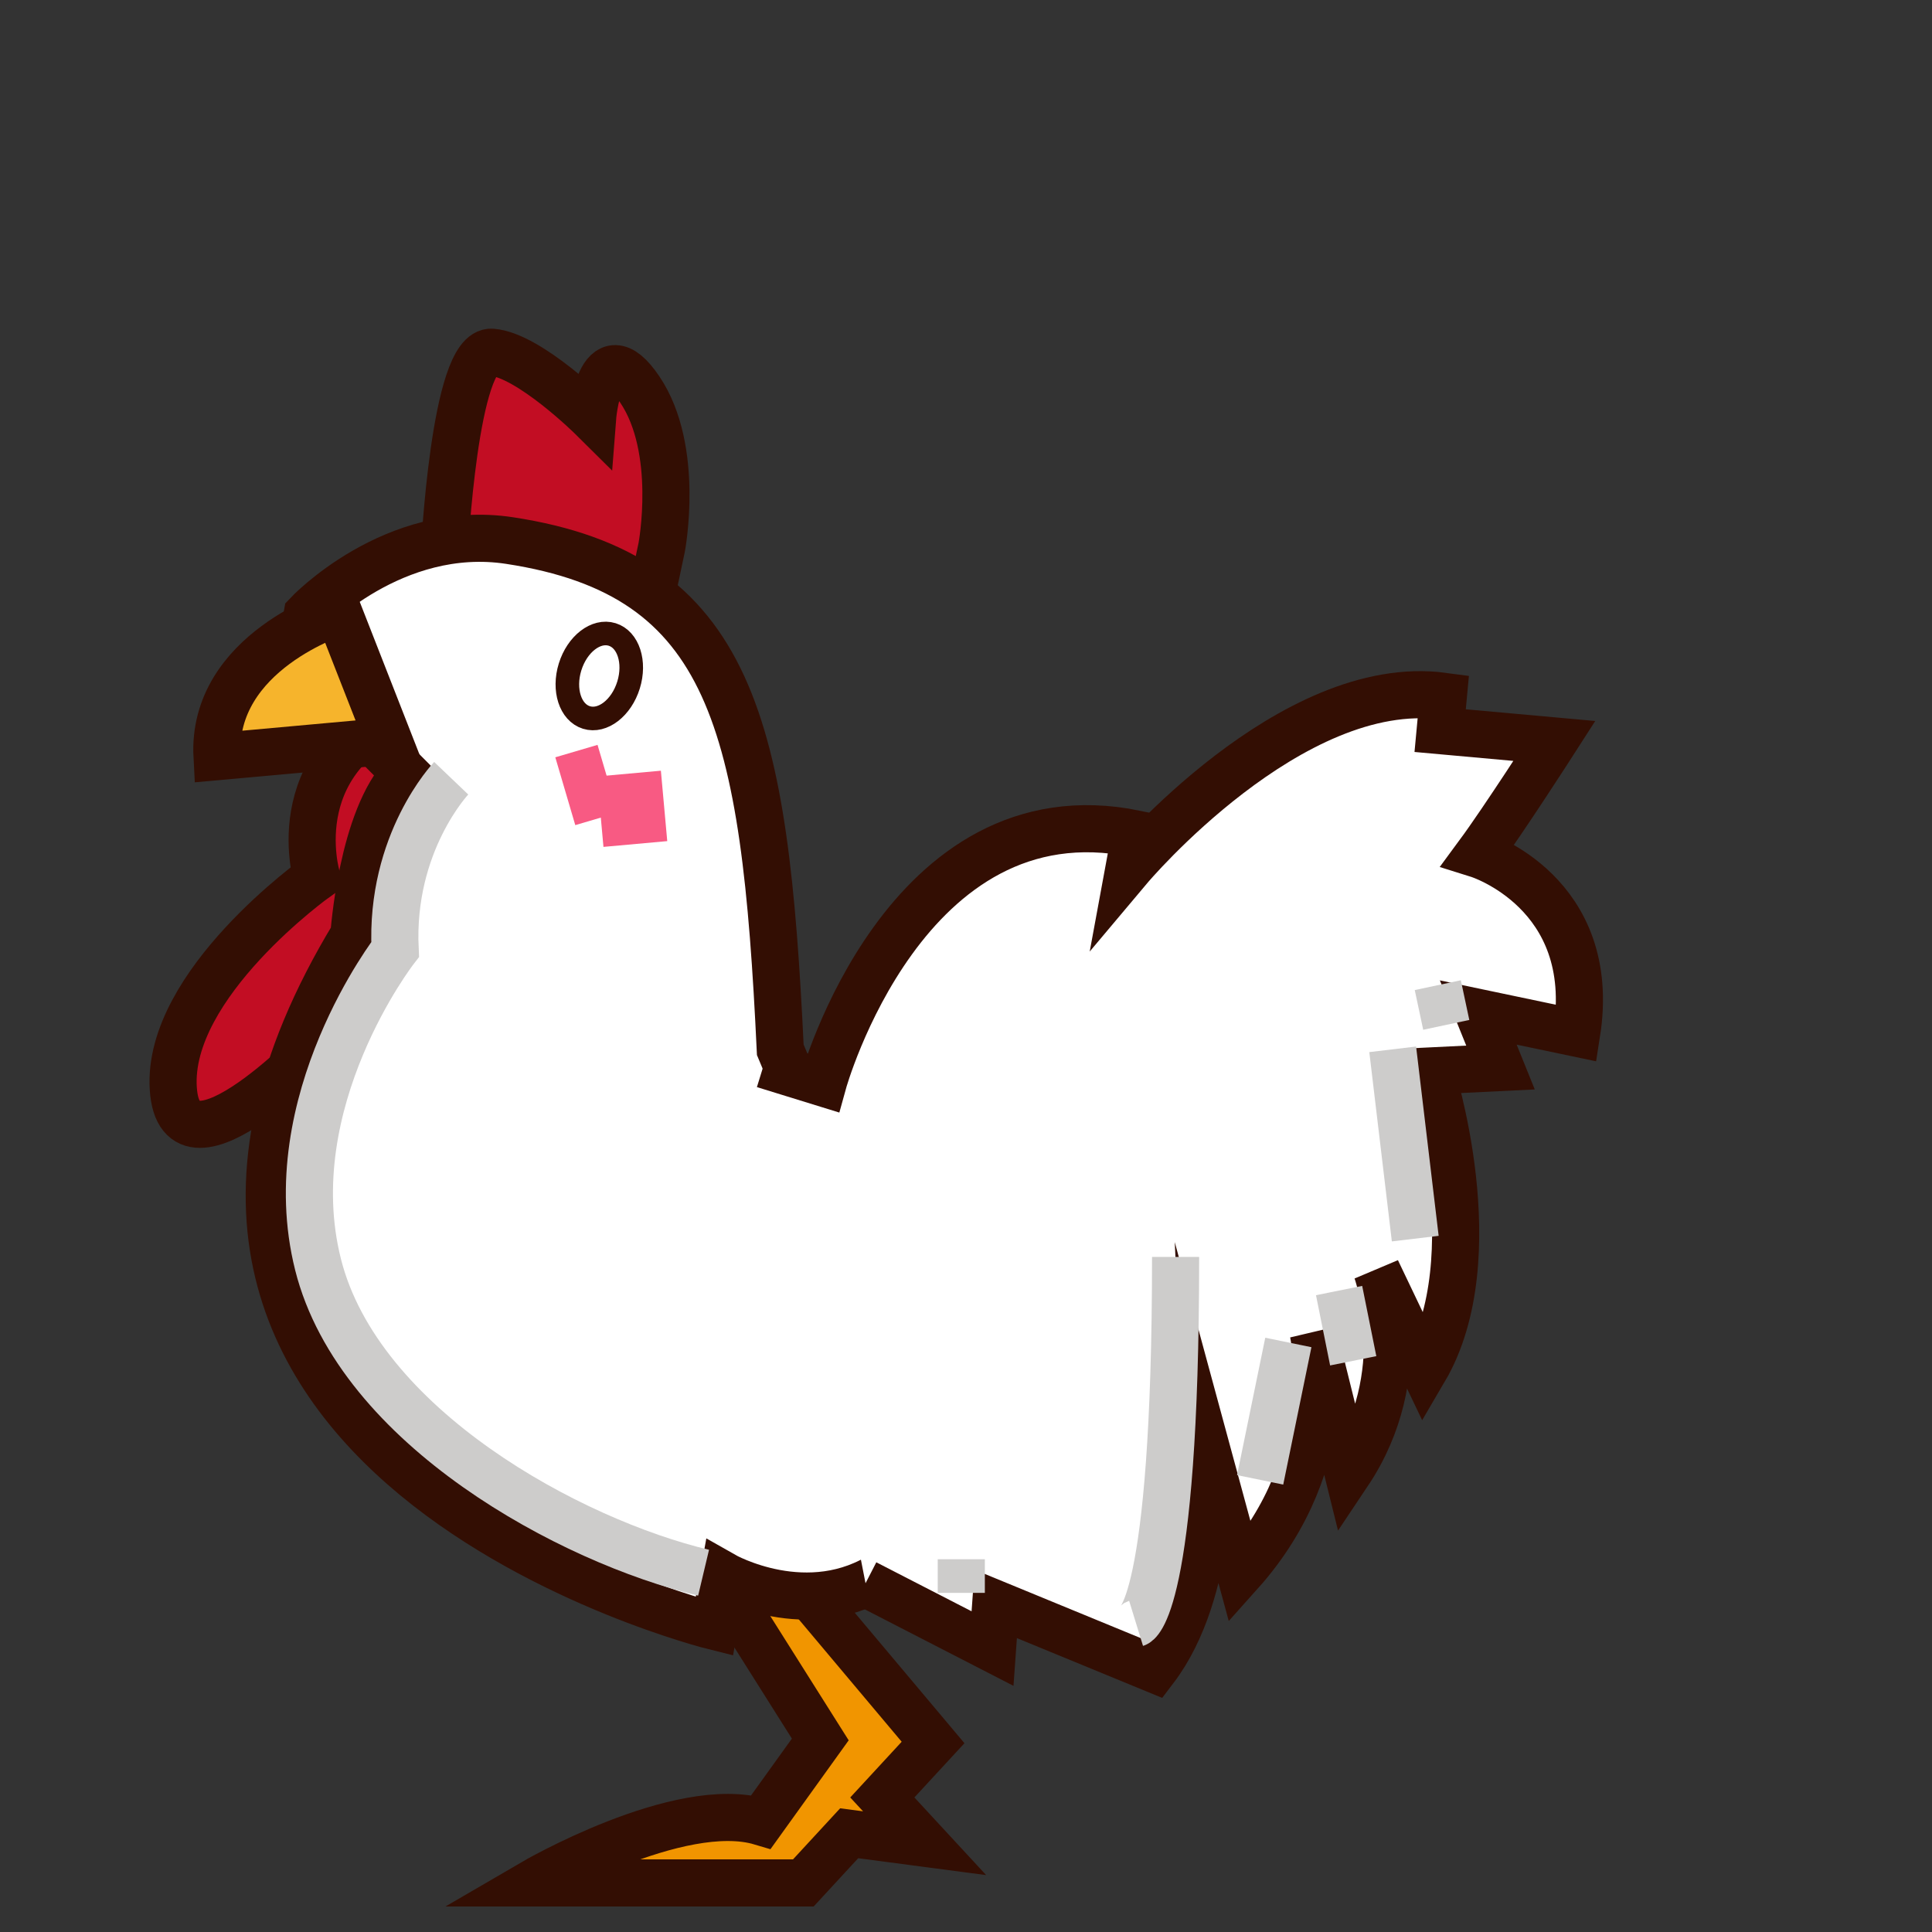 <?xml version="1.0" encoding="utf-8"?>
<!-- Generator: Adobe Illustrator 15.0.2, SVG Export Plug-In . SVG Version: 6.00 Build 0)  -->
<!DOCTYPE svg PUBLIC "-//W3C//DTD SVG 1.1//EN" "http://www.w3.org/Graphics/SVG/1.1/DTD/svg11.dtd">
<svg version="1.1" id="_x30_2" xmlns="http://www.w3.org/2000/svg" xmlns:xlink="http://www.w3.org/1999/xlink" x="0px" y="0px"
	 width="64px" height="64px" viewBox="0 0 64 64" enable-background="new 0 0 64 64" xml:space="preserve">
<rect x="0" y="0" width="64" height="64" fill="#333333" stroke="none"/>
<path fill="#F19500" stroke="#330E03" stroke-width="1.561" stroke-miterlimit="10" d="M29.228,59.543l1.681-1.821l-5.698-6.778
	l-1.868,0.607l3.83,6.071l-1.961,2.729c-2.71-0.809-7.567,2.023-7.567,2.023h8.967l1.518-1.645l2.499,0.33L29.228,59.543z"/>
<g>
	<path fill="#C20D23" stroke="#330E03" stroke-width="1.561" stroke-miterlimit="10" d="M14.719,18.322
		c0,0,0.336-6.753,1.577-6.654c1.24,0.1,3.334,2.178,3.334,2.178s0.225-2.93,1.564-0.943c1.34,1.987,0.726,5.226,0.726,5.226
		l-0.623,2.949C21.297,21.077,18.546,17.652,14.719,18.322z"/>
	<path fill="#C20D23" stroke="#330E03" stroke-width="1.561" stroke-miterlimit="10" d="M14.013,23.265l1.333,2.638
		c0,0-2.595,7.668-4.555,8.436c0,0-4.833,5.171-5.051,1.716c-0.219-3.457,4.754-6.998,4.754-6.998S9.219,24.849,14.013,23.265z"/>
	<path fill="#FFFFFF" stroke="#330E03" stroke-width="1.561" stroke-miterlimit="10" d="M26.164,35.531l-0.316-0.755
		c-0.511-10.771-1.57-15.74-8.966-16.869c-3.854-0.589-6.706,2.449-6.706,2.449L9.87,22.05l3.56,3.576
		c-1.444,1.459-1.706,5.347-1.706,5.347c-10.52,17.336,11.94,22.904,11.94,22.904l0.306-1.692c0,0,2.812,1.601,5.353-0.087"/>
	<path fill="#F6B42C" stroke="#330E03" stroke-width="1.561" stroke-miterlimit="10" d="M12.884,24.549l-1.672-4.272
		c0,0-4.21,1.304-4.023,4.788L12.884,24.549z"/>
	
		<ellipse transform="matrix(0.955 0.296 -0.296 0.955 7.533 -4.876)" fill="none" stroke="#330E03" stroke-width="0.781" stroke-miterlimit="10" cx="19.844" cy="22.403" rx="1.014" ry="1.44"/>
	
		<line fill="none" stroke="#F85A83" stroke-width="2.342" stroke-miterlimit="10" x1="18.726" y1="26.21" x2="20.125" y2="25.798"/>
	
		<line fill="none" stroke="#F85A83" stroke-width="2.342" stroke-miterlimit="10" x1="19.885" y1="26.888" x2="21.998" y2="26.697"/>
	<path fill="none" stroke="#CDCCCB" stroke-width="1.561" stroke-miterlimit="10" d="M14.947,25.78c0,0-2.028,2.124-1.858,5.672
		c0,0-3.91,5.036-2.554,10.434c1.356,5.399,8.4,9.174,12.772,10.212"/>
</g>
<g>
	<path fill="#FFFFFF" stroke="#330E03" stroke-width="1.561" stroke-miterlimit="10" d="M25.304,35.266l1.962,0.606
		c0,0,2.709-9.812,10.345-8.252l-0.21,1.139c0,0,5.364-6.378,10.412-5.695l-0.106,1.139l3.785,0.342c0,0-1.682,2.619-2.522,3.758
		c0,0,3.995,1.252,3.26,5.922l-3.26-0.684l0.736,1.822l-2.314,0.113c0,0,1.998,6.15-0.21,9.908l-1.578-3.303
		c0,0,1.264,3.418-0.947,6.721L43.5,44.133c0,0,0.946,4.215-2.419,7.974l-1.051-3.873c0,0,0.209,4.441-1.788,7.061l-5.257-2.163
		l-0.106,1.479l-4.207-2.164"/>
	
		<line fill="none" stroke="#CDCCCB" stroke-width="1.561" stroke-miterlimit="10" x1="31.844" y1="52.766" x2="31.844" y2="51.652"/>
	<path fill="none" stroke="#CDCCCB" stroke-width="1.561" stroke-miterlimit="10" d="M37.634,53.776c0,0,1.309-0.403,1.309-12.139"
		/>
	
		<line fill="none" stroke="#CDCCCB" stroke-width="1.561" stroke-miterlimit="10" x1="41.744" y1="49.022" x2="42.678" y2="44.471"/>
	
		<line fill="none" stroke="#CDCCCB" stroke-width="1.561" stroke-miterlimit="10" x1="44.827" y1="45.078" x2="44.359" y2="42.751"/>
	
		<line fill="none" stroke="#CDCCCB" stroke-width="1.561" stroke-miterlimit="10" x1="46.882" y1="41.031" x2="46.135" y2="34.76"/>
	
		<line fill="none" stroke="#CDCCCB" stroke-width="1.561" stroke-miterlimit="10" x1="47.909" y1="33.95" x2="47.629" y2="32.635"/>
</g>
</svg>
